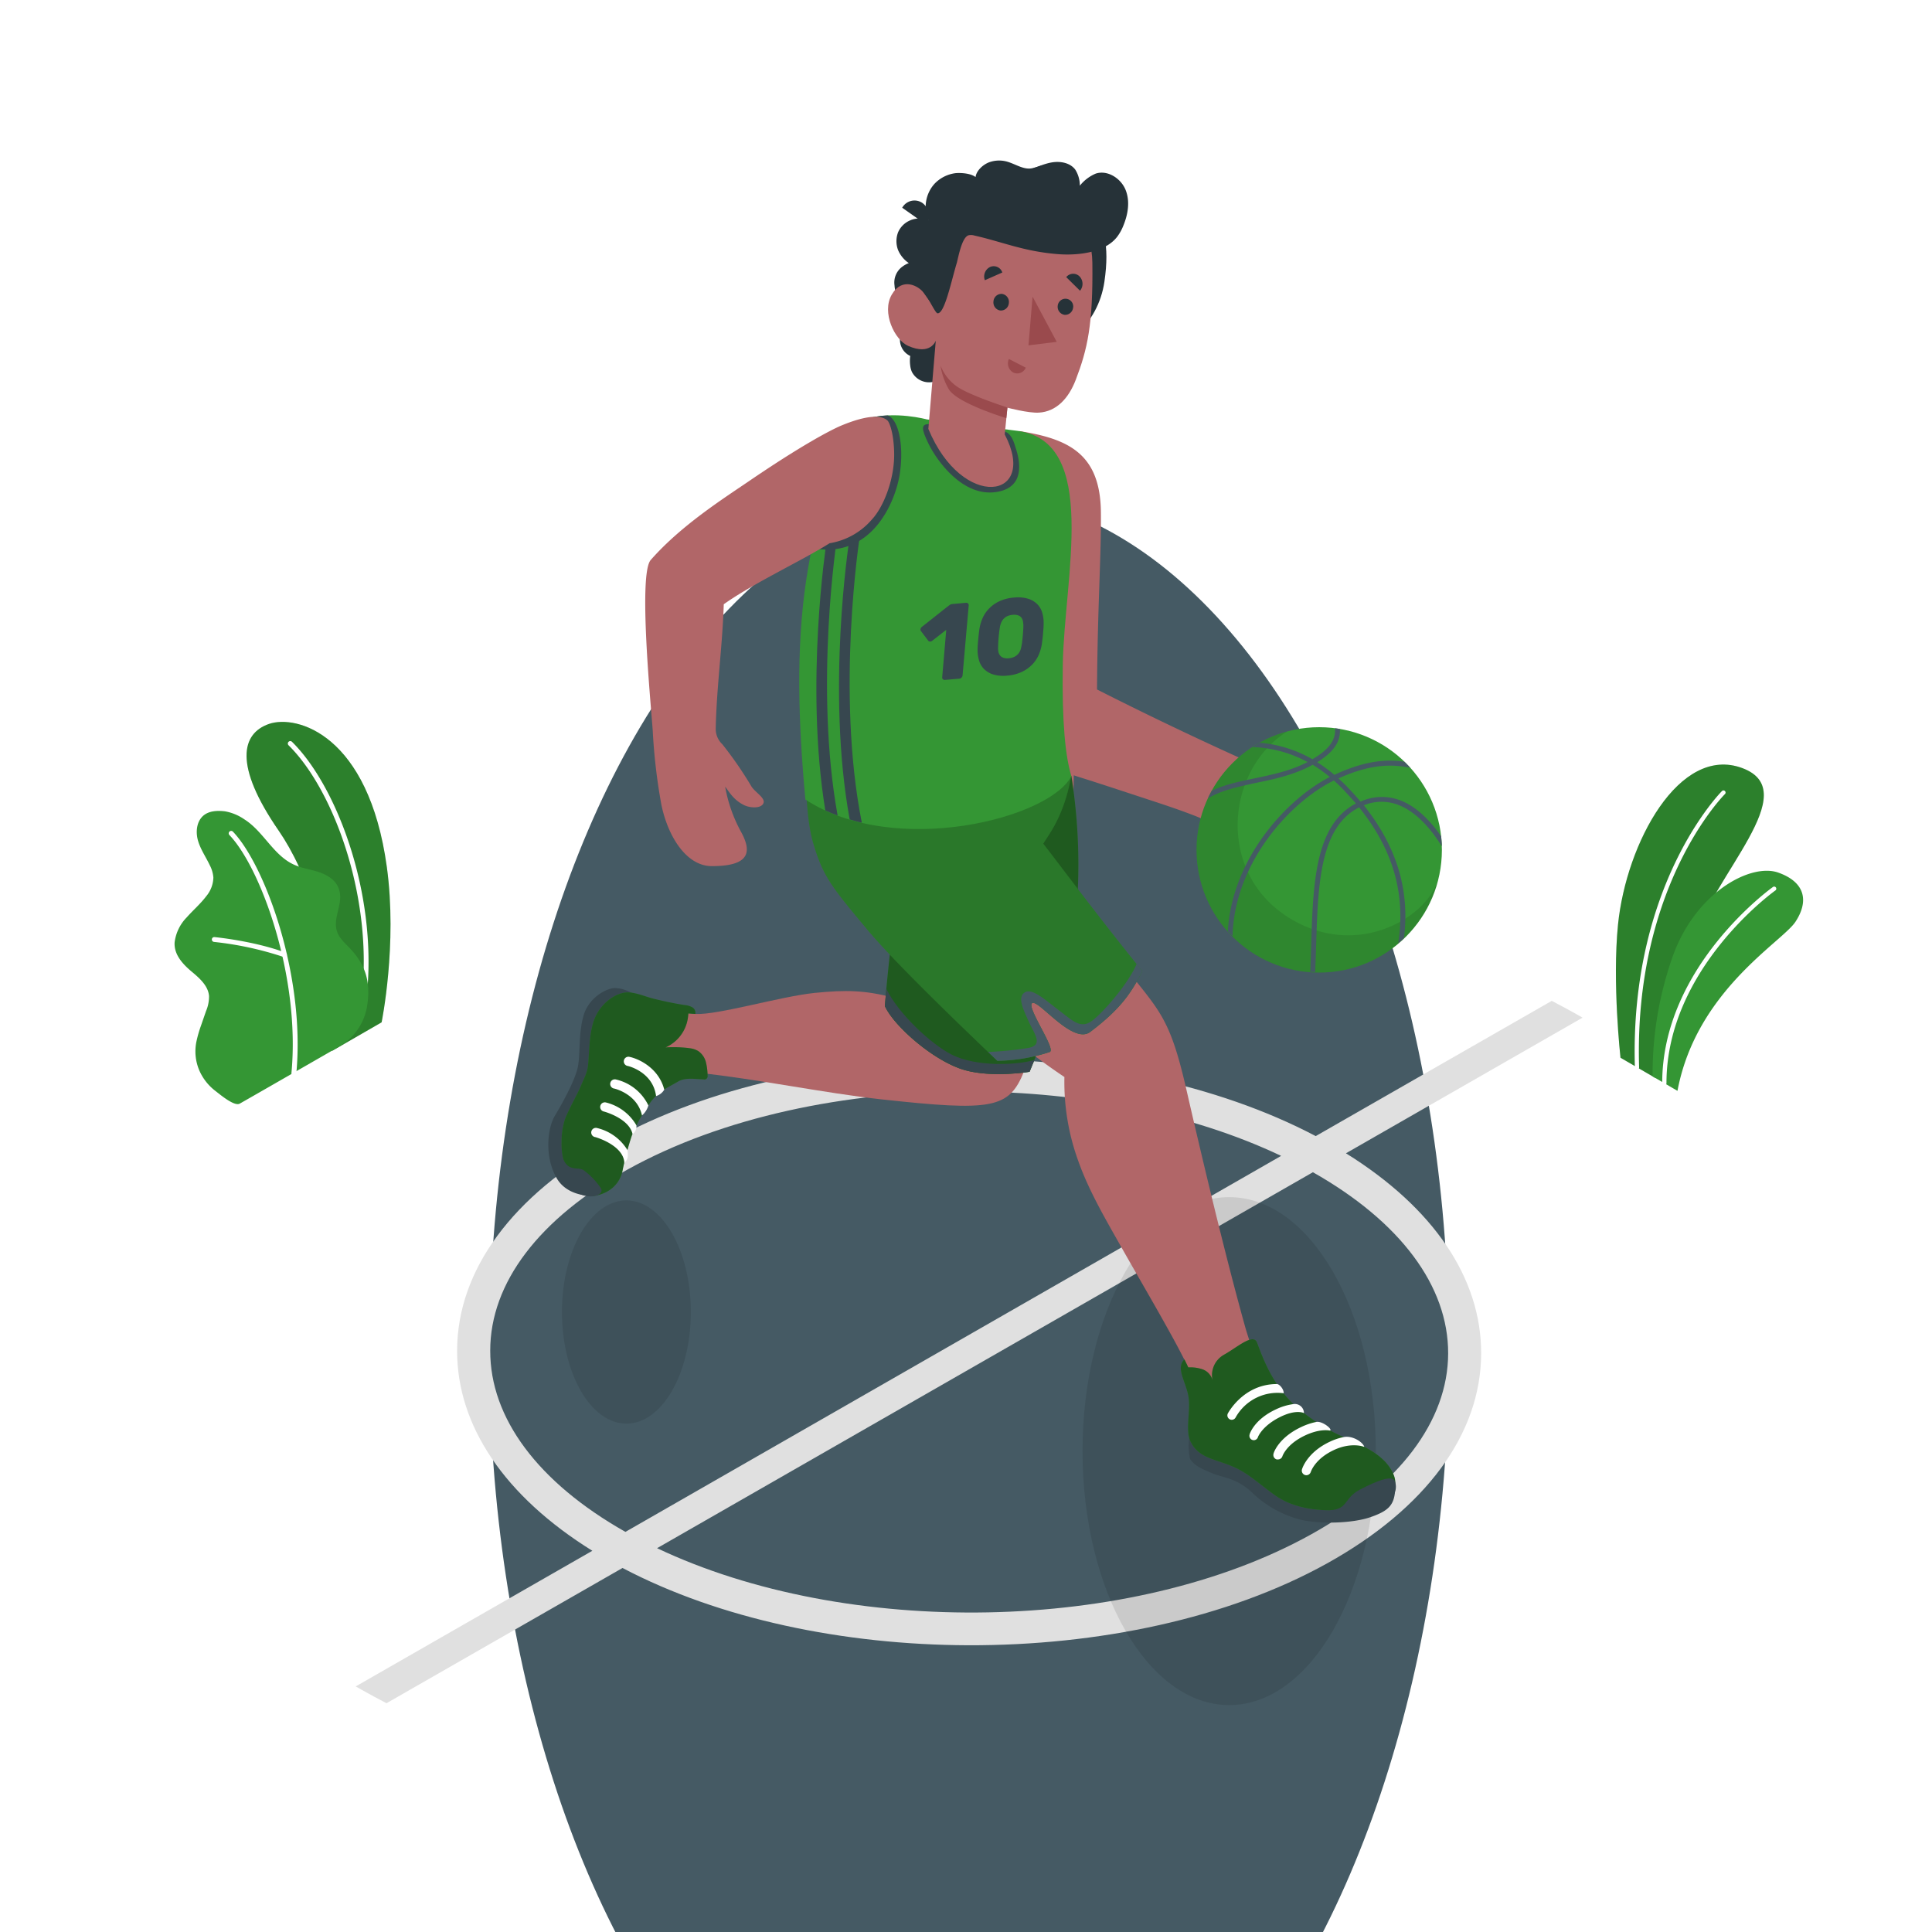 <svg class="animated" id="freepik_stories-basketball" xmlns="http://www.w3.org/2000/svg" viewBox="0 0 500 500" version="1.1" xmlns:xlink="http://www.w3.org/1999/xlink" xmlns:svgjs="http://svgjs.com/svgjs"><style>svg#freepik_stories-basketball:not(.animated) .animable {opacity: 0;}svg#freepik_stories-basketball.animated #freepik--Character--inject-8 {animation: 3s Infinite  linear floating;animation-delay: 0s;}            @keyframes floating {                0% {                    opacity: 1;                    transform: translateY(0px);                }                50% {                    transform: translateY(-10px);                }                100% {                    opacity: 1;                    transform: translateY(0px);                }            }        </style><g id="freepik--Plants--inject-8" class="animable" style="transform-origin: 255.91px 236.284px;"><g id="freepik--plants--inject-8" class="animable" style="transform-origin: 442.419px 240.089px;"><path d="M428.44,279l-9.06-5.26s-2.16-19.43-.64-34.47c2.15-21.13,15.88-46.53,32.14-40.5s-7.55,27.47-12.89,45.39S428.44,279,428.44,279Z" style="fill: rgb(52, 150, 52); transform-origin: 437.338px 238.434px;" id="eld8tsfetafjg" class="animable"></path><g id="el1t2red65sj7"><path d="M428.44,279l-9.06-5.26s-2.16-19.43-.64-34.47c2.15-21.13,15.88-46.53,32.14-40.5s-7.55,27.47-12.89,45.39S428.44,279,428.44,279Z" style="opacity: 0.15; transform-origin: 437.338px 238.434px;" class="animable"></path></g><path d="M423.67,276.8h0a.54.54,0,0,0,.53-.56c-1.45-47,22-70.53,22.24-70.76a.55.55,0,0,0-.76-.79c-.24.24-24,24.13-22.57,71.58A.54.54,0,0,0,423.67,276.8Z" style="fill: rgb(255, 255, 255); transform-origin: 434.813px 240.683px;" id="elg8zix1ngjgw" class="animable"></path><path d="M434.13,282.31l-6.44-3.75a91.26,91.26,0,0,1,5.1-30.74c5.89-16.9,20.31-24.5,27.4-22s7.94,7.47,4.47,12.74S439,256.38,434.13,282.31Z" style="fill: rgb(52, 150, 52); transform-origin: 447.164px 253.832px;" id="eldkf5rhbnetq" class="animable"></path><path d="M430.73,280.88h0a.55.55,0,0,0,.55-.55c0-29.7,27.91-49.69,28.19-49.88a.55.55,0,0,0,.13-.77.54.54,0,0,0-.76-.13c-.29.2-28.7,20.52-28.66,50.78A.55.55,0,0,0,430.73,280.88Z" style="fill: rgb(255, 255, 255); transform-origin: 444.942px 255.164px;" id="eliafrdd4xf5j" class="animable"></path></g><g id="freepik--plants--inject-8" class="animable" style="transform-origin: 73.123px 236.284px;"><path d="M85.89,272l12.87-7.42s4.12-20.08,1.35-40.23c-4.72-34.32-23.36-39.46-30.49-37S60.41,198,72.14,215C79.05,225,87.52,245.8,85.89,272Z" style="fill: rgb(52, 150, 52); transform-origin: 82.437px 229.411px;" id="elxk2pvz9wcxe" class="animable"></path><g id="elsikiwa5o8z"><g style="opacity: 0.15; transform-origin: 82.437px 229.411px;" class="animable"><path d="M85.89,272l12.87-7.42s4.12-20.08,1.35-40.23c-4.72-34.32-23.36-39.46-30.49-37S60.41,198,72.14,215C79.05,225,87.52,245.8,85.89,272Z" id="elx1hcgl5d98" class="animable" style="transform-origin: 82.437px 229.411px;"></path></g></g><path d="M94,260.74h-.08a.62.62,0,0,1-.54-.71c3.74-26.43-6.79-55.44-18.7-67.15a.63.63,0,1,1,.89-.9C87.66,203.9,98.4,233.38,94.6,260.2A.64.64,0,0,1,94,260.74Z" style="fill: rgb(255, 255, 255); transform-origin: 84.935px 226.269px;" id="elxnx6gn3y0w" class="animable"></path><path d="M62,285.64c-1.44.73-5.25-2.55-6.31-3.35A13.39,13.39,0,0,1,51.57,277a12.54,12.54,0,0,1-.71-7.56A31.62,31.62,0,0,1,52,265.48l1.32-3.81a9.67,9.67,0,0,0,.78-3.87c-.2-2.66-2.45-4.64-4.5-6.35-2.26-1.9-4.6-4.36-4.41-7.55a11.22,11.22,0,0,1,3.16-6.51c1.63-1.85,3.53-3.46,5-5.42a7.86,7.86,0,0,0,1.87-4.86,8.16,8.16,0,0,0-.91-3.15c-1-2.13-2.4-4.11-3.06-6.38s-.39-5,1.43-6.54c1.5-1.23,3.63-1.3,5.55-1.07a12.7,12.7,0,0,1,5,2.07c4.91,3.08,7.47,9.22,12.72,11.67,2,.95,4.28,1.25,6.41,1.94s4.27,1.9,5.16,3.95c2,4.5-2.65,8.79.61,13.17,1,1.35,2.33,2.44,3.41,3.75,3,3.67,4.37,7.52,3.52,13.47a14.88,14.88,0,0,1-6.77,10.57S62.26,285.53,62,285.64Z" style="fill: rgb(52, 150, 52); transform-origin: 70.244px 247.806px;" id="elvijwscyhv8" class="animable"></path><path d="M76,278.43h0a.64.64,0,0,1-.58-.69c2.38-24.94-7.92-53.16-16.05-61.63a.63.63,0,1,1,.91-.88c8.3,8.65,18.81,37.34,16.4,62.63A.63.63,0,0,1,76,278.43Z" style="fill: rgb(255, 255, 255); transform-origin: 68.111px 246.734px;" id="elzjlz1724h3" class="animable"></path><path d="M73.59,247.67l-.19,0a85.07,85.07,0,0,0-18-3.9.63.63,0,0,1-.57-.68.61.61,0,0,1,.69-.57c.1,0,10.24,1,18.3,4a.62.62,0,0,1,.37.8A.64.64,0,0,1,73.59,247.67Z" style="fill: rgb(255, 255, 255); transform-origin: 64.528px 245.093px;" id="el43d9ewfur9k" class="animable"></path></g></g><g id="freepik--Floor--inject-8" class="animable" style="transform-origin: 250.82px 349.91px;"><g id="freepik--floor--inject-8"><ellipse cx="250.82" cy="349.91" rx="124.19" ry="222.17" style="fill: rgb(69, 90, 100); transform-origin: 250.82px 349.91px; transform: rotate(-89.83deg);" class="animable"></ellipse></g><path d="M348.33,298.47l61.23-35.1-1.38-.8q-3.24-1.81-6.59-3.55l-61.08,35c-51.28-27-132.11-26.68-182.29,1.17-25.68,14.25-39.86,33.54-39.92,54.3-.06,19.5,12.33,37.76,35,51.85l-61.24,35.1,1.38.79c2.16,1.22,4.37,2.4,6.59,3.56l61.08-35c25.1,13.21,57.26,19.89,89.46,20,33.59.1,67.21-6.94,92.83-21.16s39.86-33.54,39.92-54.31C383.4,330.82,371,312.55,348.33,298.47ZM126.87,349.53c0-17.53,12.66-34.16,35.51-46.84C186.84,289.11,219,282.38,251,282.48c28.7.09,57.38,5.66,80.56,16.66L161.86,396.45C139.24,383.65,126.82,367,126.87,349.53Zm212.39,47.6c-46.35,25.72-120.12,26.84-169.21,3.54l169.73-97.3c22.62,12.8,35.05,29.45,35,46.92S362.11,384.45,339.26,397.13Z" style="fill: rgb(224, 224, 224); transform-origin: 250.81px 349.905px;" id="el01rlyiu9d5wk" class="animable"></path></g><g id="freepik--Shadows--inject-8" class="animable" style="transform-origin: 258.561px 368.24px;"><g id="freepik--Shadow--inject-8"><ellipse cx="318.11" cy="375.55" rx="37.95" ry="65.73" style="opacity: 0.1; transform-origin: 318.11px 375.55px; transform: rotate(-89.83deg);" class="animable"></ellipse></g><g id="freepik--shadow--inject-8"><ellipse cx="162.11" cy="339.55" rx="16.68" ry="28.89" style="opacity: 0.1; transform-origin: 162.11px 339.55px; transform: rotate(-89.83deg);" class="animable"></ellipse></g></g><g id="freepik--Character--inject-8" class="animable animator-active" style="transform-origin: 260.093px 217.795px;"><g id="freepik--character--inject-8" class="animable" style="transform-origin: 260.093px 217.795px;"><path d="M237.06,194.3,231,258.13c-7.06-1.83-12-2-20.2-1.16-8.83.91-25.16,5.78-30.8,5.44l-1.79-.15L172.5,261s-10.83,16,8.63,16.69c14.36,1.49,32.29,5.21,46.87,6.81,28.82,3.15,33.11,2.42,37-7.17,2.83-7,4.73-13,8.24-30,3.76-18.21,4.49-35.49,4.67-47.18Z" style="fill: rgb(177, 102, 104); transform-origin: 223.703px 240.236px;" id="el6o8z7va1pcg" class="animable"></path><path d="M277.27,200.83l-40.21-6.53s-6.5,45.32-8.05,66.09c2.48,5.4,13,14.45,20.74,16.57,7.18,2,16.7.42,16.7.42s10.36-24.41,11.94-39.33A146.74,146.74,0,0,0,277.27,200.83Z" style="fill: rgb(52, 150, 52); transform-origin: 254.046px 236.136px;" id="el41zetuhiwr5" class="animable"></path><g id="elnpl2filtwu"><path d="M277.27,200.83l-40.21-6.53s-6.5,45.32-8.05,66.09c2.48,5.4,13,14.45,20.74,16.57,7.18,2,16.7.42,16.7.42s10.36-24.41,11.94-39.33A146.74,146.74,0,0,0,277.27,200.83Z" style="opacity: 0.4; transform-origin: 254.046px 236.136px;" class="animable"></path></g><path d="M246.13,272.85c-5.26-2.73-13.58-10.46-16.75-16.92-.15,1.58-.27,3.08-.37,4.46,2.48,5.4,13,14.45,20.74,16.57,7.18,2,16.7.42,16.7.42l1.27-3.09C264.12,275.51,252.92,276.38,246.13,272.85Z" style="fill: rgb(55, 71, 79); transform-origin: 248.365px 266.951px;" id="elndewqehgb9k" class="animable"></path><path d="M164.53,257.71a9.16,9.16,0,0,0-5.34-2c-1.92-.07-6.72,2.26-8.13,7s-.82,10-1.52,13.43-4.07,9.54-5.94,12.62-2.78,10.44.43,16.08c2.05,3.62,6.07,4.53,8.64,4.64Z" style="fill: rgb(55, 71, 79); transform-origin: 153.218px 282.594px;" id="elvahxlhnu4v" class="animable"></path><path d="M178.72,271.31l-.9-.12a34.53,34.53,0,0,0-5.57-.12,9.87,9.87,0,0,0,5.79-7.73l.12-1.08,1.79.15a1.65,1.65,0,0,0-.81-1.74,4.89,4.89,0,0,0-2-.57c-2.71-.42-5.4-1-8.05-1.65-2.07-.53-4.35-1.55-6.49-1.62-2.84-.1-6.8,2.41-8.59,6.49-1.55,3.54-1.46,8.54-1.82,12.27-.2,2.09-1.1,3.58-1.87,5.46-.88,2.15-3.51,6.71-4.21,8.93a18.82,18.82,0,0,0-.77,5.54,17.52,17.52,0,0,0,.87,6.06c1.06,3,3.71,7,6.74,8,3.4-.23,7.16-2.15,8.14-6.5a75.17,75.17,0,0,1,2.41-9.15,41.06,41.06,0,0,1,4.67-8.42c.21-.28.41-.59.63-.84l.67-.76c1.65-1.79,3.9-2.75,6-4,1.89-1.13,4.49-.62,6.54-.58a.85.85,0,0,0,1.11-1,14.66,14.66,0,0,0-.45-3.5,4.92,4.92,0,0,0-2-2.84A5.43,5.43,0,0,0,178.72,271.31Z" style="fill: rgb(52, 150, 52); transform-origin: 164.237px 283.204px;" id="elx81v7w9gacc" class="animable"></path><g id="el1v4fyrqy7lc"><path d="M178.72,271.31l-.9-.12a34.53,34.53,0,0,0-5.57-.12,9.87,9.87,0,0,0,5.79-7.73l.12-1.08,1.79.15a1.65,1.65,0,0,0-.81-1.74,4.89,4.89,0,0,0-2-.57c-2.71-.42-5.4-1-8.05-1.65-2.07-.53-4.35-1.55-6.49-1.62-2.84-.1-6.8,2.41-8.59,6.49-1.55,3.54-1.46,8.54-1.82,12.27-.2,2.09-1.1,3.58-1.87,5.46-.88,2.15-3.51,6.71-4.21,8.93a18.82,18.82,0,0,0-.77,5.54,17.52,17.52,0,0,0,.87,6.06c1.06,3,3.71,7,6.74,8,3.4-.23,7.16-2.15,8.14-6.5a75.17,75.17,0,0,1,2.41-9.15,41.06,41.06,0,0,1,4.67-8.42c.21-.28.41-.59.63-.84l.67-.76c1.65-1.79,3.9-2.75,6-4,1.89-1.13,4.49-.62,6.54-.58a.85.85,0,0,0,1.11-1,14.66,14.66,0,0,0-.45-3.5,4.92,4.92,0,0,0-2-2.84A5.43,5.43,0,0,0,178.72,271.31Z" style="opacity: 0.4; transform-origin: 164.237px 283.204px;" class="animable"></path></g><path d="M145.75,299.93c1.37,3.31,3.77,2.05,5.18,2.84a18.69,18.69,0,0,1,4.48,4.59c1.17,1.61-1.69,3-4.9,1.83A8,8,0,0,1,145.75,299.93Z" style="fill: rgb(55, 71, 79); transform-origin: 150.605px 304.777px;" id="elkqptzk3sl6" class="animable"></path><path d="M162.4,297.67a12.6,12.6,0,0,0-7.85-5.73,1.2,1.2,0,1,0-.5,2.34c.06,0,7.4,2.08,7.54,6.77C162.27,300.08,162.68,299.93,162.4,297.67Z" style="fill: rgb(255, 255, 255); transform-origin: 157.749px 296.47px;" id="el7gyh2rdcn43" class="animable"></path><path d="M156.78,285.31a1.2,1.2,0,0,0-.5,2.35c.06,0,6.53,1.75,7.43,5.86a2.6,2.6,0,0,0,1-2.27A12.57,12.57,0,0,0,156.78,285.31Z" style="fill: rgb(255, 255, 255); transform-origin: 160.025px 289.402px;" id="elz5v1f2uj5e" class="animable"></path><path d="M159.46,279.38a1.2,1.2,0,1,0-.5,2.34c.06,0,5.94,1.35,7.19,6.95a5.41,5.41,0,0,0,1.65-2.58A12.42,12.42,0,0,0,159.46,279.38Z" style="fill: rgb(255, 255, 255); transform-origin: 162.86px 284px;" id="eluvlegr6syxq" class="animable"></path><path d="M171.91,282c-1.37-5.4-6.28-7.89-8.94-8.47a1.2,1.2,0,1,0-.51,2.34c.07,0,6.51,1.5,7.33,7.79A3.69,3.69,0,0,0,171.91,282Z" style="fill: rgb(255, 255, 255); transform-origin: 166.674px 278.572px;" id="eld6tgjw46eyb" class="animable"></path><path d="M263.74,111.55c12.72,2,21,5.83,21.17,20.94.13,10.63-.89,25.21-1,45.95q17.78,9,35.93,17.25a28.7,28.7,0,0,0,4.69,1.72c1.95.51,3.93,2,5.61,3a52,52,0,0,1,10,8.3,13.32,13.32,0,0,1,2.57,3.54,5.48,5.48,0,0,1,.24,4.27,5.23,5.23,0,0,1-2.69,2.65,10.7,10.7,0,0,1-3.75.87,31.81,31.81,0,0,1-13.65-2.41c-4.76-1.81-9-4.71-13.7-6.53-3.89-1.5-6.95-2.53-12.38-4.31-5.93-1.94-11.74-3.88-17-5.53-4.53-1.42-12.71-4.27-16.8-6.73-7.29-4.39-5.57-9.93-4.27-24.05C260.58,150.83,263.31,129.2,263.74,111.55Z" style="fill: rgb(177, 102, 104); transform-origin: 300.41px 165.811px;" id="elaha31hav1xv" class="animable"></path><path d="M291.17,250.35c-9.92-12.63-17.68-22.24-26.79-34.84,5.43-6.36,8.84-12.3,14.27-18.75-18.91-3-37.76-5.27-56.7-8.69-2,12.44-4.81,10.27-4.79,26.59,0,11.41,17.38,29.91,30.06,41.35,8.07,7.27,17.78,15.74,28.25,22.72A59.62,59.62,0,0,0,279,300.3c2.76,7.86,7.12,15.23,11.2,22.46,3.85,6.81,7.82,13.56,11.63,20.4,1.73,3.09,3.43,6.2,5,9.36.83,1.64,1.55,4,2.61,5.4,1.88,2.55,5,4.38,8.14,3.94a9.46,9.46,0,0,0,2.54-.78c3-1.32,6-4.85,5.13-8-.74-2.69-2-6.34-2.81-9-5.27-18.73-11.67-45.79-15.36-61.92C302.81,263.41,300.19,261.82,291.17,250.35Z" style="fill: rgb(177, 102, 104); transform-origin: 271.281px 274.998px;" id="elk3rwol0xl4" class="animable"></path><path d="M258.12,274.54a45.58,45.58,0,0,0,13.53-2.28c1.84-.59-6.23-11.83-4.49-12.67s10.51,10.88,15,7.46c8-6.05,10.59-10.13,13.49-15.7-11.14-13.74-20.9-26.86-25.66-33,1.72-2.81,5.36-7.26,7.24-17.51-18.9-2.83-54.53-5.33-69.13-6.57.57,7,.34,17.05,2.35,23.9,2.54,8.65,4.7,11.26,14.1,22.53C231.64,249.15,248.17,265.05,258.12,274.54Z" style="fill: rgb(52, 150, 52); transform-origin: 251.875px 234.405px;" id="eltyuztcnh05c" class="animable"></path><g id="el2qovwzv7vf2"><path d="M258.12,274.54a45.58,45.58,0,0,0,13.53-2.28c1.84-.59-6.23-11.83-4.49-12.67s10.51,10.88,15,7.46c8-6.05,10.59-10.13,13.49-15.7-11.14-13.74-20.9-26.86-25.66-33,1.72-2.81,5.36-7.26,7.24-17.51-18.9-2.83-54.53-5.33-69.13-6.57.57,7,.34,17.05,2.35,23.9,2.54,8.65,4.7,11.26,14.1,22.53C231.64,249.15,248.17,265.05,258.12,274.54Z" style="opacity: 0.2; transform-origin: 251.875px 234.405px;" class="animable"></path></g><path d="M294.16,249.46c-2.19,5.24-8.77,12.62-11.45,14.66-3,2.27-5,.13-8.67-2.66s-7-5.89-8.89-4.59-.3,4.42,1.11,7.56,3.85,6-.09,6.77a90.59,90.59,0,0,1-10.44,1.05c.82.8,1.63,1.57,2.39,2.29a45.58,45.58,0,0,0,13.53-2.28c1.84-.59-6.23-11.83-4.49-12.67s10.51,10.88,15,7.46c8-6.05,10.59-10.13,13.49-15.7C295.17,250.72,294.67,250.09,294.16,249.46Z" style="fill: rgb(69, 90, 100); transform-origin: 275.69px 262px;" id="el2tch3soj1d7" class="animable"></path><path d="M307.74,372.24a15,15,0,0,0,.27,5.39c1.24,1.74,2.68,2.37,5.65,3.62s6.57,1.26,10.64,5.27a28.17,28.17,0,0,0,12.27,6.77c4.88,1.17,13.37,1,18.13-.66s6.28-3.16,6.39-7.67C344.1,378.41,310.7,354.35,307.74,372.24Z" style="fill: rgb(55, 71, 79); transform-origin: 334.351px 379.896px;" id="elth5rp1ze66b" class="animable"></path><path d="M360.5,381.26c-2.93-6.24-10.92-8-16.67-11.28a53.63,53.63,0,0,1-7.44-5.15c-.32-.26-.64-.52-.94-.79l-.16-.14c-6.52-5.93-9-14.06-10-16.5s-5.13,1.33-8.59,3.24a6.06,6.06,0,0,0-2.87,6.67,4.1,4.1,0,0,0-2.53-2.9,9.67,9.67,0,0,0-3.77-.53l-1-2.06c-2.29,2.18.24,5.48,1,9.41s-1.06,9.37.83,12.29h0a4.27,4.27,0,0,0,.4.7c2.5,3.38,6,3.43,10.6,5.46,3.87,1.68,7.26,5,11,7.56,5.38,3.62,12.9,4.07,18.65,3.28S363.42,387.5,360.5,381.26Z" style="fill: rgb(52, 150, 52); transform-origin: 333.339px 368.727px;" id="ela4j1jwnsuji" class="animable"></path><g id="elzqcbkasy8yc"><path d="M360.5,381.26c-2.93-6.24-10.92-8-16.67-11.28a53.63,53.63,0,0,1-7.44-5.15c-.32-.26-.64-.52-.94-.79l-.16-.14c-6.52-5.93-9-14.06-10-16.5s-5.13,1.33-8.59,3.24a6.06,6.06,0,0,0-2.87,6.67,4.1,4.1,0,0,0-2.53-2.9,9.67,9.67,0,0,0-3.77-.53l-1-2.06c-2.29,2.18.24,5.48,1,9.41s-1.06,9.37.83,12.29h0a4.27,4.27,0,0,0,.4.7c2.5,3.38,6,3.43,10.6,5.46,3.87,1.68,7.26,5,11,7.56,5.38,3.62,12.9,4.07,18.65,3.28S363.42,387.5,360.5,381.26Z" style="opacity: 0.4; transform-origin: 333.339px 368.727px;" class="animable"></path></g><path d="M344.27,390.85c4.73-.33,3.44-3.16,7.78-5.4s8.4-3.88,9-2,.38,5.38-7.18,7.26C346.16,392.64,343.41,391.37,344.27,390.85Z" style="fill: rgb(55, 71, 79); transform-origin: 352.689px 387.186px;" id="elfytozrvy75" class="animable"></path><path d="M338.1,381.79a1.33,1.33,0,0,1-.34-.05,1.19,1.19,0,0,1-.81-1.47c.05-.18,1.3-4.4,7.26-7.18a15.52,15.52,0,0,1,3.51-1.17c2.36-.47,5,1.33,5.36,2.52a1,1,0,0,1-.28-.07c-.12-.05-3.28-1.12-7.57.89-4.91,2.29-5.94,5.54-6,5.67A1.22,1.22,0,0,1,338.1,381.79Z" style="fill: rgb(255, 255, 255); transform-origin: 344.992px 376.817px;" id="ell4f8r3b4tts" class="animable"></path><path d="M330.74,377.7a1.24,1.24,0,0,1-.33,0,1.19,1.19,0,0,1-.82-1.48c0-.17,1.24-4.14,7.19-6.92a16.77,16.77,0,0,1,3.81-1.29c1.51-.38,4.35,1.88,3.63,2.23-.76-.15-3-.36-6.42,1.23-4.9,2.29-5.9,5.37-5.91,5.4A1.19,1.19,0,0,1,330.74,377.7Z" style="fill: rgb(255, 255, 255); transform-origin: 336.938px 372.839px;" id="eloysigghhgg" class="animable"></path><path d="M324.47,372.72a1.18,1.18,0,0,1-.31-.05,1.12,1.12,0,0,1-.77-1.39c0-.16,1.17-3.9,6.78-6.52a15.08,15.08,0,0,1,4.56-1.38,2.36,2.36,0,0,1,2.73,2.33s-2-1.11-6.33,1.09c-4.54,2.31-5.56,5.07-5.57,5.1A1.13,1.13,0,0,1,324.47,372.72Z" style="fill: rgb(255, 255, 255); transform-origin: 330.403px 368.035px;" id="el9onai6ae2fu" class="animable"></path><path d="M318.77,367.44a1,1,0,0,1-.51-.13,1.13,1.13,0,0,1-.49-1.52c.05-.08,4-7.59,12.68-7.6.66,0,1.81,1.31,1.77,2.38a12.42,12.42,0,0,0-12.44,6.26A1.13,1.13,0,0,1,318.77,367.44Z" style="fill: rgb(255, 255, 255); transform-origin: 324.933px 362.815px;" id="eli1tvysv8q6" class="animable"></path><path d="M239.85,108.54s-8.3-2.28-15.48-.17c-4.11,1.21-4,6.53-6.92,12-1.63,3.09-6,10.76-8.89,30.31-2.52,17.34-2,35.8-.13,56.23,23.14,15.19,63.33,4.88,68.84-6.07-1.53-4.94-2.46-13.76-2.22-28.8.35-22.49,9.55-57.69-11.68-60.53Z" style="fill: rgb(52, 150, 52); transform-origin: 242.088px 161.018px;" id="elcclo02wm0ol" class="animable"></path><path d="M229.79,107.51a23.18,23.18,0,0,0-5.42.86c-4.11,1.21-4,6.53-6.92,12-1.35,2.55-4.6,8.24-7.29,21.18a5.59,5.59,0,0,0,2,.58c13.93,1.42,19.62-12.54,20.69-19.42S232.76,108.77,229.79,107.51Z" style="fill: rgb(55, 71, 79); transform-origin: 221.701px 124.87px;" id="elxcedi4k50a" class="animable"></path><path d="M216.62,139.25l-2.75,1.21s-5.64,36.45-.28,69.28c1,.48,2.11.92,3.19,1.33C210.69,177.61,216.62,139.25,216.62,139.25Z" style="fill: rgb(55, 71, 79); transform-origin: 214.029px 175.16px;" id="el2um2q8sz4cy" class="animable"></path><path d="M222.48,139l-2.75,1.21s-5.95,38.4.17,71.87c1,.31,2.08.59,3.14.84C216.29,179,222.48,139,222.48,139Z" style="fill: rgb(55, 71, 79); transform-origin: 220.088px 175.96px;" id="el4fmb9iuz1io" class="animable"></path><path d="M240.36,109.73c-1.9.13-2.08,1,0,5.23s8.76,13.68,17.43,12.38c7.42-1.1,6.37-7.63,5-11.63-.33-.94-.91-3.77-3.23-4.17l-9.5-.76Z" style="fill: rgb(55, 71, 79); transform-origin: 251.317px 118.596px;" id="ellranuxzrilh" class="animable"></path><path d="M238.33,163.3a.59.59,0,0,1-.09-.55.91.91,0,0,1,.36-.53l6.53-5.17.59-.44a1.55,1.55,0,0,1,.77-.29L250,156a.65.65,0,0,1,.52.17.61.61,0,0,1,.18.52l-1.59,18.12a.87.87,0,0,1-.27.55.89.89,0,0,1-.56.28l-3.74.32a.62.62,0,0,1-.52-.18.58.58,0,0,1-.18-.51L244.89,163l-3.62,2.82a.82.82,0,0,1-.58.21.61.61,0,0,1-.49-.25Z" style="fill: rgb(55, 71, 79); transform-origin: 244.457px 165.98px;" id="el6r2oumobajx" class="animable"></path><path d="M262.44,154.65a9.12,9.12,0,0,1,3.62.3,5.62,5.62,0,0,1,2.4,1.43,5.22,5.22,0,0,1,1.3,2.29,9.52,9.52,0,0,1,.33,2.85c0,.81-.09,1.65-.16,2.52s-.17,1.71-.28,2.48a11.39,11.39,0,0,1-.83,2.95,8.39,8.39,0,0,1-1.73,2.56,9.18,9.18,0,0,1-2.69,1.88,11.1,11.1,0,0,1-3.73.94,9.31,9.31,0,0,1-3.62-.3,5.72,5.72,0,0,1-2.4-1.43,5.2,5.2,0,0,1-1.3-2.3A9.45,9.45,0,0,1,253,168c0-.76.08-1.58.16-2.46s.17-1.72.28-2.53a11.46,11.46,0,0,1,.83-3,8.46,8.46,0,0,1,1.73-2.55,9,9,0,0,1,2.69-1.88A10.81,10.81,0,0,1,262.44,154.65Zm2,12.19c.21-1.6.35-3.17.41-4.72a7.19,7.19,0,0,0-.1-1.27,2.34,2.34,0,0,0-.41-1,1.78,1.78,0,0,0-.85-.6,3.23,3.23,0,0,0-1.41-.13,4,4,0,0,0-1.44.37,3,3,0,0,0-1,.77,3.63,3.63,0,0,0-.61,1.07,6.44,6.44,0,0,0-.31,1.31,39,39,0,0,0-.41,4.71,5.82,5.82,0,0,0,.07,1.28,2.14,2.14,0,0,0,.43,1,1.94,1.94,0,0,0,.86.6,3.18,3.18,0,0,0,1.4.13,4,4,0,0,0,1.45-.38,3.3,3.3,0,0,0,1-.77,3.35,3.35,0,0,0,.6-1.06A6.6,6.6,0,0,0,264.4,166.84Z" style="fill: rgb(55, 71, 79); transform-origin: 261.546px 164.748px;" id="el0v1bav3tz9pm" class="animable"></path><path d="M235.57,94.66a9.39,9.39,0,0,1,0-2.54A4.61,4.61,0,0,1,233,88.88a5.73,5.73,0,0,1,.77-4.13,12.58,12.58,0,0,1,3.34-3.25c.37-.28.82-1,.56-1.45-.41-.74-1.81-.51-2.47-.75a5.49,5.49,0,0,1-2.55-2,6.79,6.79,0,0,1-1.15-3.45,5.08,5.08,0,0,1,2-4.82,6.64,6.64,0,0,1,1.7-.94,7.75,7.75,0,0,1-2.79-3.4,6.45,6.45,0,0,1,0-4.54A5.85,5.85,0,0,1,235.63,57c1.7-.77,4.42-.46,4.66.06a8.92,8.92,0,0,1,1.5-9.43,9.05,9.05,0,0,1,5.46-2.81c.6-.08,3.67-.18,5.23,1,.16-1.52,1.74-3.09,3.35-3.76a7.57,7.57,0,0,1,5.12-.13c2.11.67,4.19,2.13,6.33,1.57.38-.09,2.29-.67,2.29-.67.46.09-.37,1-.28,1.5a4.25,4.25,0,0,1-.68,2.65c-2,3.58-6.36,5.08-10.42,5.5a57.75,57.75,0,0,0-6,.63,9.14,9.14,0,0,0-5.26,2.8,11.65,11.65,0,0,0-2.11,5A69.16,69.16,0,0,0,243,79c.19,5,.91,10.1-.28,15-.39,1.58.4,4.68-1.5,4.88A5,5,0,0,1,236,96.25,5.48,5.48,0,0,1,235.57,94.66Z" style="fill: rgb(38, 50, 56); transform-origin: 250.578px 70.244px;" id="el04g7y50t94xg" class="animable"></path><path d="M247.55,69c-1.14,11,6.51,20.82,17.08,21.91s19.58-7,21.19-18c2.85-19.38-6.51-20.82-17.08-21.91S248.69,58,247.55,69Z" style="fill: rgb(38, 50, 56); transform-origin: 266.888px 70.955px;" id="el8oypbbkcrv2" class="animable"></path><path d="M236.78,60.05c2.6-3.26,4.65-2.51,4.65-2.51l-.28,17.1,2.31.73L241.3,98.28a6.6,6.6,0,0,1-2.56-3.39c-.64-1.68-1.33-11.54-1.68-17.44C237.06,77.45,234.56,62.85,236.78,60.05Z" style="fill: rgb(38, 50, 56); transform-origin: 239.661px 77.873px;" id="elqye7csih64s" class="animable"></path><path d="M242.74,79.14c-1.18.57-2.53-1.81-3.75-3.44s-5.46-4.13-8.19.53S231.57,88,235,89.5c5.86,2.61,7.18-1.34,7.18-1.34L240.26,111c8.85,21.36,28.58,18.19,19.76,1.43l.7-6.92s5.39,1.43,8.12,1.28c4.52-.26,7.7-3.63,9.57-8.51,3-7.84,4.5-14.27,4.29-30.32-.22-17.59-19.61-19.77-30.8-14S242.74,79.14,242.74,79.14Z" style="fill: rgb(177, 102, 104); transform-origin: 256.271px 88.562px;" id="el4f98b8r4bpv" class="animable"></path><path d="M273.91,65.78c-9-.7-14.42-3.18-21.77-4.83a2.88,2.88,0,0,0-1.51-.05c-1.72.57-2.61,5.65-3,7.1-1.48,4.88-3.16,13.24-5,13.08-.56,0-2.3-3.93-3.55-5.38-1.72-2,2.44-18.15,2.44-18.16a18.66,18.66,0,0,0-.22-2.28,7.62,7.62,0,0,1,1.6-4A12.68,12.68,0,0,1,250,46.47c5.25-1.45,10.76-.64,16-2.38,2.09-.69,4.1-1.72,6.28-2.07s4.68.11,6,1.88a7.75,7.75,0,0,1,1.18,4.16,10.44,10.44,0,0,1,4.11-3.13c3.06-1,6.5,1.21,7.72,4.19s.63,6.43-.62,9.4a12,12,0,0,1-1.54,2.75C285.91,65.46,278.79,66.15,273.91,65.78Z" style="fill: rgb(38, 50, 56); transform-origin: 265.312px 61.497px;" id="elg6rit4bfv4w" class="animable"></path><path d="M239.8,58.2l-6.31-4.44a3.64,3.64,0,0,1,5.25-1.22A4.26,4.26,0,0,1,239.8,58.2Z" style="fill: rgb(38, 50, 56); transform-origin: 236.967px 55.047px;" id="el38zvba59e3g" class="animable"></path><path d="M260.72,105.46s-9.73-3.11-13-5.39a11.79,11.79,0,0,1-4.3-5.45,16.81,16.81,0,0,0,2.13,6.12c2.19,3.65,14.88,7.47,14.88,7.47Z" style="fill: rgb(154, 74, 77); transform-origin: 252.07px 101.415px;" id="elpxg3f23e9kr" class="animable"></path><path d="M261.09,78.42a2.07,2.07,0,0,1-2.21,1.94A2.1,2.1,0,0,1,257.11,78a2.07,2.07,0,0,1,2.21-1.94A2.1,2.1,0,0,1,261.09,78.42Z" style="fill: rgb(38, 50, 56); transform-origin: 259.1px 78.21px;" id="el66zhg3kzwr" class="animable"></path><path d="M259.4,70.52l-4.52,2a2.74,2.74,0,0,1,1.36-3.43A2.34,2.34,0,0,1,259.4,70.52Z" style="fill: rgb(38, 50, 56); transform-origin: 257.052px 70.708px;" id="elryd8wfyilv9" class="animable"></path><path d="M261.1,92.9l4.37,2.25a2.38,2.38,0,0,1-3.25,1.25A2.7,2.7,0,0,1,261.1,92.9Z" style="fill: rgb(154, 74, 77); transform-origin: 263.157px 94.77px;" id="eln1lbw9a4t8" class="animable"></path><path d="M279.51,75.24l-3.57-3.52a2.31,2.31,0,0,1,3.44-.19A2.78,2.78,0,0,1,279.51,75.24Z" style="fill: rgb(38, 50, 56); transform-origin: 278.048px 73.046px;" id="elinkk13u3x3" class="animable"></path><path d="M277.72,79.54a2.07,2.07,0,0,1-2.21,1.94,2.1,2.1,0,0,1-1.77-2.37,2,2,0,1,1,4,.43Z" style="fill: rgb(38, 50, 56); transform-origin: 275.736px 79.398px;" id="elqf9im1s64mk" class="animable"></path><polygon points="267.23 76.77 266.17 89.38 273.48 88.47 267.23 76.77" style="fill: rgb(154, 74, 77); transform-origin: 269.825px 83.075px;" id="elcv4in40w95u" class="animable"></polygon><path d="M191.73,215.19a38.21,38.21,0,0,1-4.06-11.59c.78.91,2,3.36,4.91,4.77,1.58.77,4.44.91,5-.51s-2.32-2.86-3.21-4.5a98.63,98.63,0,0,0-7.44-10.76,5.42,5.42,0,0,1-1.7-3.89c.18-10.44,1.75-21.65,2.08-32.33,7.64-5.44,20.48-11.41,27.38-15.79a18.29,18.29,0,0,0,11-6.2c2.88-3.1,5.7-10,5.72-16.65,0-3.56-.61-7.23-1.61-8.78-1.38-1.48-4.9-1.8-12.06,1.17-3,1.26-10.68,5.38-23.69,14.24-6.87,4.69-17.77,11.59-25.64,20.55-3.24,3.69,0,36.9.51,44.07a150.48,150.48,0,0,0,2.25,19.31c1.8,8.57,6.65,15.83,13,15.85C194.36,224.18,194.52,220.22,191.73,215.19Z" style="fill: rgb(177, 102, 104); transform-origin: 199.199px 166.006px;" id="elnxxpdi87lnh" class="animable"></path><g id="elbfnkgamjz3"><circle cx="341.41" cy="219.95" r="31.75" style="fill: rgb(52, 150, 52); transform-origin: 341.41px 219.95px; transform: rotate(-10.2deg);" class="animable"></circle></g><g id="eloasysmutdrl"><path d="M372.4,226.85c-2.35,10.48-21.47,22-39.45,10.26s-15.73-37.69.13-47.79a31.75,31.75,0,1,0,39.32,37.53Z" style="opacity: 0.1; transform-origin: 341.028px 220.514px;" class="animable"></path></g><path d="M362.08,208.39c4.64,1.83,8.38,6.34,11.05,10.61,0-.87-.08-1.73-.17-2.58-2.67-3.84-6.17-7.55-10.41-9.23a13.33,13.33,0,0,0-10.45.27q-1.39-1.68-3-3.35c-.91-1-1.81-1.84-2.72-2.65,8.21-3.71,13.71-3.76,18.59-2.75-.49-.55-1-1.07-1.54-1.58-4.76-.7-10.24-.25-18.1,3.4a39.94,39.94,0,0,0-4.44-3.27c4.21-2.58,6.1-5.29,5.87-8.59-.42-.07-.85-.14-1.28-.19.25,2.52-.95,5.2-5.83,8A33.42,33.42,0,0,0,326,192.21c-.63.36-1.26.73-1.86,1.13a32.18,32.18,0,0,1,14.27,3.88c-4.41,2.27-9.17,3.26-13.79,4.23-3.95.82-7.76,1.62-11,3.19-.37.66-.7,1.33-1,2,3.37-2.1,7.73-3,12.27-4,4.95-1,10.07-2.11,14.84-4.72a36.88,36.88,0,0,1,4.41,3.17c-11.29,5.78-25.33,21.23-26.38,39.93.39.44.8.88,1.22,1.3.45-19,14.9-34.78,26.22-40.33,1,.89,2,1.86,3,2.94s1.85,2,2.71,3c-10.63,5.58-11.1,20.78-11.58,36.85-.07,2.22-.14,4.48-.24,6.73l1.28.06c.1-2.26.17-4.52.24-6.75.48-15.8.93-30.74,11.13-35.87,8.77,10.88,12.12,22.5,10.11,35.19.51-.43,1-.88,1.49-1.35,1.57-12.35-1.87-23.71-10.38-34.38A12,12,0,0,1,362.08,208.39Z" style="fill: rgb(69, 90, 100); transform-origin: 342.875px 220.025px;" id="el04lkpydqzn5n" class="animable"></path></g></g><defs>     <filter id="active" height="200%">         <feMorphology in="SourceAlpha" result="DILATED" operator="dilate" radius="2"></feMorphology>                <feFlood flood-color="#32DFEC" flood-opacity="1" result="PINK"></feFlood>        <feComposite in="PINK" in2="DILATED" operator="in" result="OUTLINE"></feComposite>        <feMerge>            <feMergeNode in="OUTLINE"></feMergeNode>            <feMergeNode in="SourceGraphic"></feMergeNode>        </feMerge>    </filter>    <filter id="hover" height="200%">        <feMorphology in="SourceAlpha" result="DILATED" operator="dilate" radius="2"></feMorphology>                <feFlood flood-color="#ff0000" flood-opacity="0.5" result="PINK"></feFlood>        <feComposite in="PINK" in2="DILATED" operator="in" result="OUTLINE"></feComposite>        <feMerge>            <feMergeNode in="OUTLINE"></feMergeNode>            <feMergeNode in="SourceGraphic"></feMergeNode>        </feMerge>            <feColorMatrix type="matrix" values="0   0   0   0   0                0   1   0   0   0                0   0   0   0   0                0   0   0   1   0 "></feColorMatrix>    </filter></defs></svg>